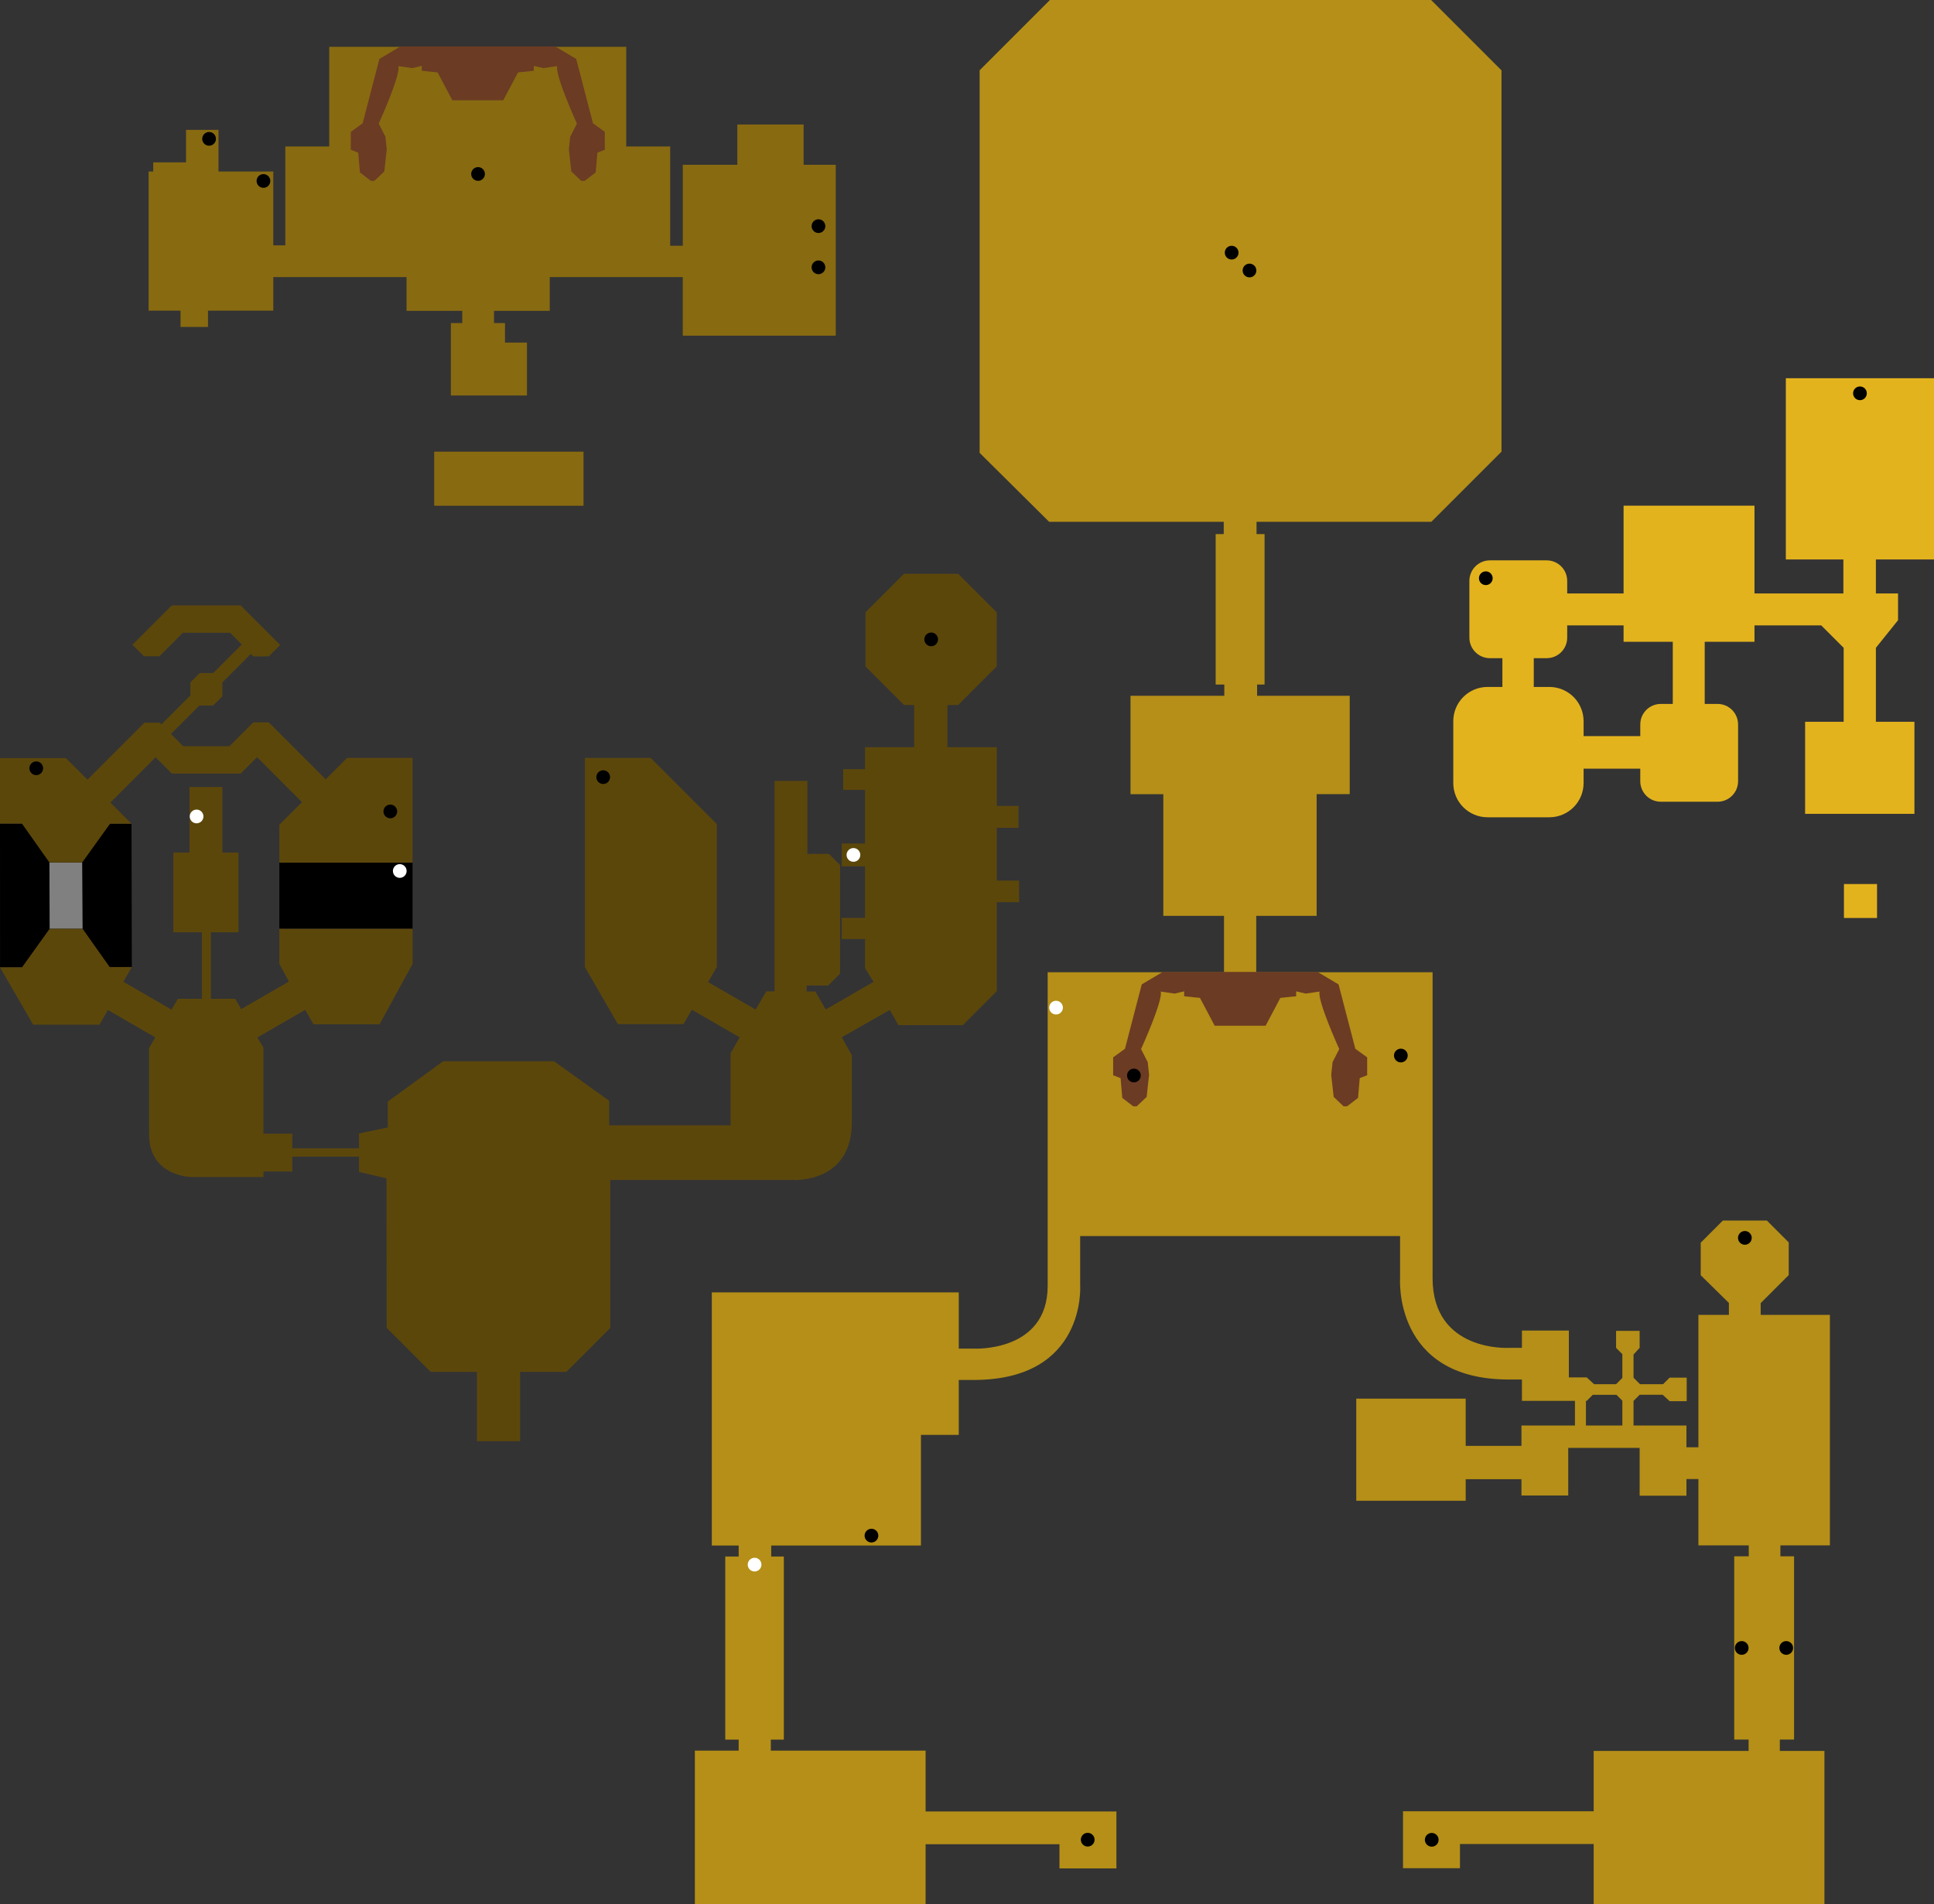<?xml version="1.0" encoding="UTF-8" standalone="no"?>
<svg
   inkscape:version="1.1.2 (0a00cf5, 2022-02-04)"
   sodipodi:docname="map-spirit_temple.svg"
   viewBox="0 0 2817.563 2774.088"
   id="svg1532"
   version="1.1"
   width="2817.563"
   height="2774.088"
   xmlns:inkscape="http://www.inkscape.org/namespaces/inkscape"
   xmlns:sodipodi="http://sodipodi.sourceforge.net/DTD/sodipodi-0.dtd"
   xmlns="http://www.w3.org/2000/svg"
   xmlns:svg="http://www.w3.org/2000/svg"
   xmlns:rdf="http://www.w3.org/1999/02/22-rdf-syntax-ns#"
   xmlns:cc="http://creativecommons.org/ns#"
   xmlns:dc="http://purl.org/dc/elements/1.1/">
  <rect x="0" y="0" width="2817.563" height="2774.088" fill="#333333" stroke="none"/>
  <defs
     id="defs1536" />
  <sodipodi:namedview
     inkscape:current-layer="g1540"
     inkscape:window-maximized="0"
     inkscape:window-y="25"
     inkscape:window-x="0"
     inkscape:cy="1371.584"
     inkscape:cx="1423.2769"
     inkscape:zoom="0.14508772"
     fit-margin-bottom="0"
     fit-margin-right="0"
     fit-margin-left="0"
     fit-margin-top="0"
     showgrid="false"
     id="namedview1534"
     inkscape:window-height="743"
     inkscape:window-width="998"
     inkscape:pageshadow="2"
     inkscape:pageopacity="0"
     guidetolerance="10"
     gridtolerance="10"
     objecttolerance="10"
     borderopacity="1"
     bordercolor="#666666"
     pagecolor="#ffffff"
     inkscape:pagecheckerboard="0" />
  <g
     transform="translate(-831.24,-41.787)"
     id="g1540"
     inkscape:label="Image"
     inkscape:groupmode="layer">
    <path
       id="path1209"
       style="fill:#000000;fill-opacity:1;stroke:none;stroke-width:1px;stroke-linecap:butt;stroke-linejoin:miter;stroke-opacity:1"
       d="m 0,1199.779 0.1,209.393 191.941,-0.459 -0.445,-208.785 z m 406.977,56.826 v 96.402 h 194.096 l -0.053,-96.402 z"
       transform="translate(831.24,41.787)"
       inkscape:label="DemsDaPits" />
    <path
       style="fill:#808080;fill-opacity:1;stroke:none;stroke-width:1px;stroke-linecap:butt;stroke-linejoin:miter;stroke-opacity:1"
       d="m 903.255,1298.172 0.295,96.613 h 48.012 l -0.594,-96.613 z"
       id="path3178"
       inkscape:label="Bridge" />
    <path
       d="m 2148.267,877.634 -56.16,56.16 v 78.832 l 56.16,56.16 h 14.818 v 61.449 h -71.607 v 32.053 h -31.822 v 30.082 h 31.822 v 78.156 h -33.947 v 33.318 h 33.947 v 75.023 h -34.062 v 30.805 h 34.062 v 42.309 l 12.365,20.141 -69.647,40.209 -15.131,-26.207 h -12.668 v -8.764 h 31.434 l 17.289,-17.289 v -158.111 l -16.293,-16.293 h -31.381 v -106.299 h -47.781 v 306.584 h -12.154 l -15.33,26.553 -69.387,-40.059 12.688,-21.975 v -208.236 l -96.322,-96.32 h -95.9 v 304.412 l 48.105,83.322 h 95.65 l 12.123,-20.998 69.772,40.281 -13.287,23.014 v 105.106 h -176.875 v -35.662 l -80.334,-57.592 h -161.57 l -80.68,58.676 v 37.721 l -41.912,8.803 v 21.561 h -97.142 v -21.338 h -42.082 v -125.361 l -8.869,-14.789 69.691,-40.238 12.182,21.098 h 96.135 l 48.147,-88.142 v -50.992 h -194.095 v 50.992 l 13.919,25.887 -69.535,40.147 -8.676,-15.027 h -35.52 v -96.969 h 40.234 v -116.096 h -23.471 v -95.559 h -47.779 v 95.559 h -23.471 v 116.096 h 41.494 v 96.969 h -35.08 l -9.117,15.793 -70.336,-40.607 12.4,-21.479 h -32.303 l -39.416,-55.715 h -48.012 l -40.305,56.174 h -31.906 l 48.207,83.498 h 96.545 l 12.344,-21.381 69.006,39.84 -8.969,15.537 v 125.953 c 0,61.347 61.346,61.94 61.346,61.94 h 105.209 v -8.002 h 42.082 v -21.635 h 97.142 v 22.24 l 40.059,9.334 0.272,217.828 64.125,64.125 h 67.383 v 101.008 h 62.867 v -101.008 h 67.383 l 63.916,-63.916 v -215.635 h 267.701 c 0,0 84.242,4.61 84.242,-83.824 v -98.074 l -14.668,-25.984 69.992,-39.816 12.574,22.117 h 93.881 l 49.457,-49.455 v -129.621 h 32.48 v -31.434 h -32.48 v -76.908 h 31.643 v -31.854 h -31.643 v -85.596 h -71.894 v -61.449 h 15.559 l 56.16,-56.16 v -78.832 l -56.16,-56.16 z m -1066.752,46.084 -57.272,57.272 16.818,16.818 h 22.375 l 34.23,-34.228 h 68.756 l 17.041,17.041 -41.639,41.639 h -19.561 l -13.633,13.633 v 18.967 l -42.232,42.232 -2.518,-2.52 h -22.227 l -82.982,82.981 -31.414,-31.414 h -96.02 v 95.428 h 32.006 l 40.01,56.605 h 47.713 l 40.602,-56.457 h 31.266 l -30.822,-30.822 65.941,-65.939 23.709,23.709 h 100.17 l 23.857,-23.857 65.496,65.496 -32.97,32.969 v 55.123 h 194.042 v -152.551 h -95.43 l -31.154,31.154 -82.943,-82.943 h -22.449 l -34.748,34.748 h -67.424 l -17.855,-17.855 41.418,-41.416 h 20.004 l 13.484,-13.484 v -20.152 l 41.49,-41.492 3.557,3.557 h 22.523 l 16.67,-16.67 -57.568,-57.568 z"
       style="fill:#5c470b;fill-opacity:1;stroke-linecap:round;stroke-linejoin:bevel;stop-color:#000000"
       id="rect2105"
       inkscape:label="1F"
       sodipodi:nodetypes="ccccccccccccccccccccccccccccccccccccccccccccccccccccccccccccccccccccccccccccccccccccccccccccccccsccccccccccccccccccscccccccccccccccccccccccccccccccccccccccccccccccccccccccccccccccccccccccc" />
    <path
       d="m 1310.887,109.949 v 145.217 h -64.014 v 144.031 h -17.486 V 291.619 h -79.809 v -13.314 -47.361 h -47.359 v 47.361 h -47.779 v 13.314 h -6.721 V 494.329 h 46.527 v 23.709 h 40.01 V 494.329 h 95.131 v -48.9 h 53.529 140.588 v 49.195 h 81.203 v 17.783 h -16.596 v 105.504 h 78.832 32.006 v -77.055 h -32.006 v -28.449 h -16.004 v -17.783 h 81.203 v -49.195 h 175.445 18.375 v 85.352 H 2048.826 V 281.837 h -46.826 v -58.68 h -96.613 v 58.68 h -79.424 v 117.953 h -18.375 v -144.625 h -64.014 v -145.217 z m 152.922,589.758 v 78.832 h 217.529 v -78.832 z"
       style="fill:#886a11;fill-opacity:1;stroke:none;stroke-linecap:round;stroke-linejoin:bevel;stop-color:#000000"
       id="rect2447"
       inkscape:label="2F" />
    <path
       id="path6211-0"
       style="fill:#6b3b24;fill-opacity:1;stroke:none;stroke-width:1px;stroke-linecap:butt;stroke-linejoin:miter;stroke-opacity:1"
       d="m 1414.608,109.449 -30.608,18.162 -24.451,93.811 -17.219,12.471 v 26.088 l 10.809,4.17 2.473,28.816 15.982,12.25 h 5.086 l 14.43,-13.695 3.553,-32.103 -1.949,-18.514 -9.748,-19.07 c 0,0 32.205,-70.666 28.645,-83.787 l 20.246,2.963 13.902,-3.256 v 7.133 l 23.029,2.414 21.467,40.541 h 74.172 l 21.467,-40.541 23.029,-2.414 v -7.133 l 13.902,3.256 20.246,-2.963 c -3.56,13.121 28.645,83.787 28.645,83.787 l -9.748,19.07 -1.951,18.514 3.555,32.103 14.428,13.695 h 5.086 l 15.984,-12.25 2.473,-28.816 10.807,-4.17 v -26.088 l -17.217,-12.471 -24.451,-93.811 -30.607,-18.162 h -75.647 -74.172 z"
       inkscape:label="StatueLower" />
    <path
       d="M 2360.811,41.787 2258.418,144.18 v 557.307 l 101.283,100.467 h 254.336 v 17.842 h -11.736 v 219.197 h 12.574 v 16.346 h -136.633 v 143.338 h 47.779 v 177.287 h 88.434 v 82.148 h -256.918 v 384.33 72.508 c 0,97.071 -107.564,91.414 -107.564,91.414 h -21.932 v -81.91 h -55.123 -304.658 v 207.566 161.221 h 39.119 v 16.004 h -19.561 v 266.725 h 19.561 v 16.004 h -63.84 v 223.457 h 336.195 v -87.131 h 195.006 v 35.252 h 82.965 v -82.967 h -74.371 -203.6 v -88.611 h -225.531 v -16.004 h 18.969 v -266.725 h -18.375 v -16.004 h 218.121 v -161.221 h 55.123 v -80.016 h 21.932 c 163.887,0 154.924,-137.055 154.924,-137.055 v -72.508 h 466.059 v 61.191 c 0,0 -10.477,147.738 158.428,147.738 h 19.094 v 31.119 h 77.242 v 35.898 h -9.779 -68.164 v 29.635 h -81.203 v -68.756 h -159.441 v 148.773 h 159.441 v -31.414 h 81.203 v 23.709 h 68.164 v -69.348 h 104.021 v 69.644 h 68.164 v -24.246 h 17.455 v 96.606 h 73.346 v 15.918 h -21.164 v 266.986 h 20.955 v 16.521 h -225.727 v 87.897 h -194.783 -82.965 v 82.965 h 82.965 v -35.252 h 194.783 v 87.848 h 336.195 v -223.457 h -64.994 v -16.521 h 20.746 v -266.986 h -19.908 v -15.918 h 72.088 v -335.769 h -100.797 v -17.127 l 40.863,-40.863 v -47.57 l -31.854,-31.854 h -64.125 l -32.272,32.272 v 47.361 l 41.074,40.406 v 17.375 h -44.428 v 192.851 h -17.455 v -31.686 h -56.014 -21.041 v -35.885 l 8.869,-8.867 h 33.615 l 10.115,9.274 h 24.832 v -34.264 h -24.832 l -9.58,9.58 h -33.56 l -9.459,-9.459 v -33.801 l 8.834,-9.635 h 0.072 v -24.791 h -34.336 v 24.791 l 9.131,9.131 v 34.6 l -9.162,9.164 h -31.936 l -10.846,-9.945 h -25.986 v -68.221 h -68.365 v 25.207 h -19.094 c 0,0 -111.066,6.497 -111.066,-101.635 v -80.467 -365.055 h -256.92 v -82.148 h 88.016 v -177.287 h 48.197 V 1055.338 H 2662.654 v -16.346 h 10.896 V 819.795 h -11.734 v -17.842 H 2916.488 L 3018.732,699.709 V 144.328 L 2916.191,41.787 Z M 3151.734,2073.637 h 34.465 l 8.572,8.572 v 36.18 h -53.049 v -35.898 h 1.033 l 0.072,0.053 z"
       style="fill:#b58f17;fill-opacity:1;stroke:none;stroke-width:1.451;stroke-linecap:round;stroke-linejoin:bevel;stop-color:#000000"
       id="rect2195"
       inkscape:label="3F" />
    <path
       id="path6211"
       style="fill:#6b3b24;fill-opacity:1;stroke:none;stroke-width:1px;stroke-linecap:butt;stroke-linejoin:miter;stroke-opacity:1"
       d="m 2525.23,1457.611 -30.608,18.162 -24.451,93.811 -17.219,12.471 v 26.088 l 10.809,4.17 2.473,28.816 15.982,12.25 h 5.086 l 14.43,-13.695 3.553,-32.103 -1.949,-18.514 -9.748,-19.07 c 0,0 32.205,-70.666 28.645,-83.787 l 20.246,2.963 13.902,-3.256 v 7.133 l 23.029,2.414 21.467,40.541 h 74.172 l 21.467,-40.541 23.029,-2.414 v -7.133 l 13.902,3.256 20.246,-2.963 c -3.56,13.121 28.645,83.787 28.645,83.787 l -9.748,19.07 -1.951,18.514 3.555,32.103 14.428,13.695 h 5.086 l 15.984,-12.25 2.473,-28.816 10.807,-4.17 v -26.088 l -17.217,-12.471 -24.451,-93.811 -30.607,-18.162 h -75.647 -74.172 z"
       inkscape:label="StatueUpper" />
    <path
       d="m 3432.957,592.765 v 264.043 h 83.824 v 49.457 H 3387.273 V 778.433 h -190.697 v 127.832 h -82.148 v -18.199 c 0,-16.62 -13.38,-30 -30,-30 h -82.5 c -16.62,0 -30,13.38 -30,30 v 82.5 c 0,16.62 13.38,30 30,30 h 18.096 v 41.912 h -21.566 c -27.7,0 -50,22.3 -50,50 v 89.861 c 0,27.7 22.3,50 50,50 h 89.861 c 27.7,0 50,-22.3 50,-50 v -20.832 h 82.566 v 18.199 c 0,16.62 13.38,30 30,30 h 82.5 c 16.62,0 30,-13.38 30,-30 v -82.5 c 0,-16.62 -13.38,-30 -30,-30 h -18.617 v -90.529 h 72.506 v -23.891 h 97.234 l 32.693,32.691 v 107.713 h -56.162 v 134.117 h 159.264 v -134.117 h -56.16 V 985.478 l 32.272,-40.234 v -38.979 h -32.272 v -49.457 h 84.66 V 592.765 Z m -318.529,360.021 h 82.148 v 23.891 h 71.668 v 90.529 h -17.359 c -16.62,0 -30,13.38 -30,30 v 16.941 h -82.566 v -21.67 c 0,-27.7 -22.3,-50 -50,-50 h -22.604 v -41.912 h 18.713 c 16.62,0 30,-13.38 30,-30 z m 403.191,376.787 v 49.455 h 48.199 v -49.455 z"
       style="fill:#e3b31e;fill-opacity:1;stroke:none;stroke-linecap:round;stroke-linejoin:bevel;stop-color:#000000"
       id="rect2482"
       inkscape:label="4F" />
    <circle
       style="fill:#000000;fill-opacity:1;stroke-width:0.673;stroke-miterlimit:1.7"
       id="path987"
       cx="884.069"
       cy="1160.956"
       r="10"
       inkscape:label="check:SpiritTempleChildBridgeChest" />
    <circle
       style="fill:#000000;fill-opacity:1;stroke-width:0.673;stroke-miterlimit:1.7"
       id="path987-3"
       cx="1399.861"
       cy="1223.831"
       r="10"
       inkscape:label="check:SpiritTempleChildEarlyTorchesChest" />
    <circle
       style="fill:#000000;fill-opacity:1;stroke-width:0.673;stroke-miterlimit:1.7"
       id="path987-3-5"
       cx="1710.019"
       cy="1173.861"
       r="10"
       inkscape:label="check:SpiritTempleCompassChest" />
    <circle
       style="fill:#000000;fill-opacity:1;stroke-width:0.673;stroke-miterlimit:1.7"
       id="path987-3-5-3"
       cx="2187.838"
       cy="973.211"
       r="10"
       inkscape:label="check:SpiritTempleEarlyAdultRightChest" />
    <circle
       style="fill:#ffffff;fill-opacity:1;stroke-width:0.673;stroke-miterlimit:1.7"
       id="path987-3-7"
       cx="1413.641"
       cy="1310.591"
       r="10"
       inkscape:label="check:SpiritTempleGSMetalFence" />
    <circle
       style="fill:#ffffff;fill-opacity:1;stroke-width:0.673;stroke-miterlimit:1.7"
       id="path987-6"
       cx="1117.635"
       cy="1231.14"
       r="10"
       inkscape:label="check:SpiritTempleGSSunonFloorRoom" />
    <circle
       style="fill:#ffffff;fill-opacity:1;stroke-width:0.673;stroke-miterlimit:1.7"
       id="path987-3-5-3-5"
       cx="2074.579"
       cy="1287.186"
       r="10"
       inkscape:label="check:SpiritTempleGSBoulderRoom" />
    <circle
       style="fill:#000000;fill-opacity:1;stroke-width:0.673;stroke-miterlimit:1.7"
       id="path987-3-5-3-6"
       cx="2023.622"
       cy="431.207"
       r="10"
       inkscape:label="check:SpiritTempleFirstMirrorRightChest" />
    <circle
       style="fill:#000000;fill-opacity:1;stroke-width:0.673;stroke-miterlimit:1.7"
       id="path987-3-5-3-6-5"
       cx="2023.622"
       cy="371.207"
       r="10"
       inkscape:label="check:SpiritTempleFirstMirrorLeftChest" />
    <circle
       style="fill:#000000;fill-opacity:1;stroke-width:0.673;stroke-miterlimit:1.7"
       id="path987-3-5-3-6-2"
       cx="1527.695"
       cy="295.217"
       r="10"
       inkscape:label="check:SpiritTempleMapChest" />
    <circle
       style="fill:#000000;fill-opacity:1;stroke-width:0.673;stroke-miterlimit:1.7"
       id="path987-3-5-3-6-2-9"
       cx="1215.04"
       cy="305.401"
       r="10"
       inkscape:label="check:SpiritTempleChildClimbEastChest" />
    <circle
       style="fill:#000000;fill-opacity:1;stroke-width:0.673;stroke-miterlimit:1.7"
       id="path987-3-5-3-6-2-1"
       cx="1135.843"
       cy="244.044"
       r="10"
       inkscape:label="check:SpiritTempleChildClimbNorthChest" />
    <circle
       style="fill:#000000;fill-opacity:1;stroke-width:0.673;stroke-miterlimit:1.7"
       id="path987-3-5-3-6-2-2"
       cx="3540.916"
       cy="614.737"
       r="10"
       inkscape:label="check:SpiritTempleBossKeyChest" />
    <circle
       style="fill:#000000;fill-opacity:1;stroke-width:0.673;stroke-miterlimit:1.7"
       id="path987-3-5-3-6-2-2-7"
       cx="2995.85"
       cy="884.108"
       r="10"
       inkscape:label="check:SpiritTempleTopmostChest" />
    <circle
       style="fill:#ffffff;fill-opacity:1;stroke-width:0.673;stroke-miterlimit:1.7"
       id="path987-3-5-3-6-2-2-0"
       cx="2369.75"
       cy="1509.629"
       r="10"
       inkscape:label="check:SpiritTempleGSLobby" />
    <circle
       style="fill:#000000;fill-opacity:1;stroke-width:0.673;stroke-miterlimit:1.7"
       id="path987-3-5-3-6-2-2-9"
       cx="2483.173"
       cy="1608.512"
       r="10"
       inkscape:label="check:SpiritTempleStatueRoomHandChest" />
    <circle
       style="fill:#000000;fill-opacity:1;stroke-width:0.673;stroke-miterlimit:1.7"
       id="path987-3-5-3-6-2-2-9-2"
       cx="2625.575"
       cy="409.834"
       r="10"
       inkscape:label="check:Twinrova" />
    <circle
       style="fill:#000000;fill-opacity:1;stroke-width:0.673;stroke-miterlimit:1.7"
       id="path987-3-5-3-6-2-2-9-2-7"
       cx="2651.575"
       cy="435.834"
       r="10"
       inkscape:label="check:SpiritTempleTwinrovaHeart" />
    <circle
       style="fill:#000000;fill-opacity:1;stroke-width:0.673;stroke-miterlimit:1.7"
       id="path987-3-5-3-6-2-2-9-0"
       cx="2872.081"
       cy="1579.424"
       r="10"
       inkscape:label="check:SpiritTempleStatueRoomNortheastChest" />
    <circle
       style="fill:#000000;fill-opacity:1;stroke-width:0.673;stroke-miterlimit:1.7"
       id="path987-3-5-3-6-2-2-9-0-6"
       cx="2100.826"
       cy="2278.793"
       r="10"
       inkscape:label="check:SpiritTempleSunBlockRoomChest" />
    <circle
       style="fill:#000000;fill-opacity:1;stroke-width:0.673;stroke-miterlimit:1.7"
       id="path987-3-5-3-6-2-2-9-0-2"
       cx="2415.869"
       cy="2721.714"
       r="10"
       inkscape:label="check:SpiritTempleSilverGauntletsChest" />
    <circle
       style="fill:#000000;fill-opacity:1;stroke-width:0.673;stroke-miterlimit:1.7"
       id="path987-3-5-3-6-2-2-9-0-61"
       cx="2917.078"
       cy="2721.87"
       r="10"
       inkscape:label="check:SpiritTempleMirrorShieldChest" />
    <circle
       style="fill:#000000;fill-opacity:1;stroke-width:0.673;stroke-miterlimit:1.7"
       id="path987-3-5-3-6-2-2-9-0-61-7"
       cx="3373.27"
       cy="1845.037"
       r="10"
       inkscape:label="check:SpiritTempleNearFourArmosChest" />
    <circle
       style="fill:#ffffff;fill-opacity:1;stroke-width:0.673;stroke-miterlimit:1.7"
       id="path987-3-5-3-6-2-2-9-0-8"
       cx="1930.562"
       cy="2321.019"
       r="10"
       inkscape:label="check:SpiritTempleGSHallAfterSunBlockRoom" />
    <circle
       style="fill:#000000;fill-opacity:1;stroke-width:0.673;stroke-miterlimit:1.7"
       id="path987-3-5-3-6-2-2-9-0-61-7-9"
       cx="3368.669"
       cy="2442.403"
       r="10"
       inkscape:label="check:SpiritTempleHallwayRightInvisibleChest" />
    <circle
       style="fill:#000000;fill-opacity:1;stroke-width:0.673;stroke-miterlimit:1.7"
       id="path987-3-5-3-6-2-2-9-0-61-7-2"
       cx="3433.534"
       cy="2442.403"
       r="10"
       inkscape:label="check:SpiritTempleHallwayLeftInvisibleChest" />
  </g>
</svg>
